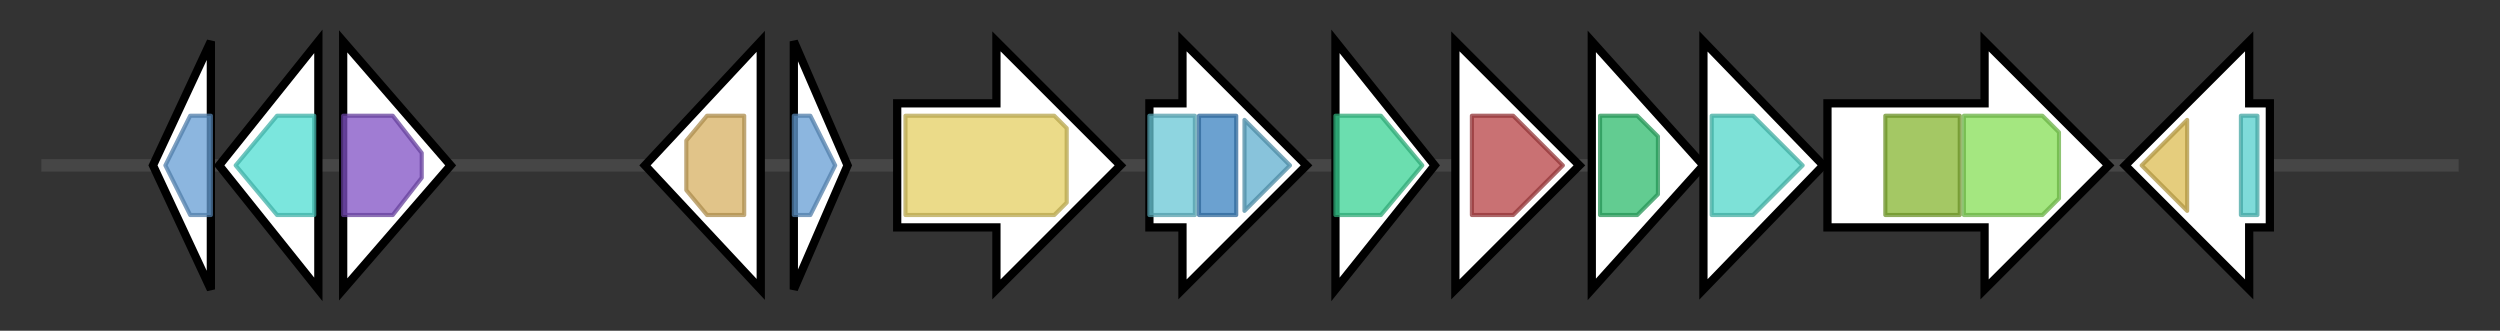 <svg version="1.1" baseProfile="full" xmlns="http://www.w3.org/2000/svg" width="604.667" height="80">
	<rect width="100%" height="100%" fill="#333333" stroke="none"/>
	<g>
		<line x1="10" y1="40.0" x2="594.667" y2="40.0" style="stroke:rgb(70,70,70); stroke-width:3 "/>
		<g>
			<title>chaK
ChaK protein</title>
			<polygon class="chaK
ChaK protein" points="37,40 51,10 51,70" fill="rgb(255,255,255)" fill-opacity="1.0" stroke="rgb(0,0,0)" stroke-width="2"  />
			<g>
				<title>SnoaL (PF07366)
"SnoaL-like polyketide cyclase"</title>
				<polygon class="PF07366" points="40,40 46,28 51,28 51,52 46,52" stroke-linejoin="round" width="13" height="24" fill="rgb(102,157,212)" stroke="rgb(81,125,169)" stroke-width="1" opacity="0.75" />
			</g>
		</g>
		<g>
			<title>chaL
ChaL protein</title>
			<polygon class="chaL
ChaL protein" points="53,40 77,10 77,70" fill="rgb(255,255,255)" fill-opacity="1.0" stroke="rgb(0,0,0)" stroke-width="2"  />
			<g>
				<title>adh_short_C2 (PF13561)
"Enoyl-(Acyl carrier protein) reductase"</title>
				<polygon class="PF13561" points="57,40 67,28 76,28 76,52 67,52" stroke-linejoin="round" width="23" height="24" fill="rgb(79,221,209)" stroke="rgb(63,176,167)" stroke-width="1" opacity="0.75" />
			</g>
		</g>
		<g>
			<title>chaZ
ChaZ protein</title>
			<polygon class="chaZ
ChaZ protein" points="83,10 109,40 83,70" fill="rgb(255,255,255)" fill-opacity="1.0" stroke="rgb(0,0,0)" stroke-width="2"  />
			<g>
				<title>adh_short (PF00106)
"short chain dehydrogenase"</title>
				<polygon class="PF00106" points="83,28 95,28 102,37 102,43 95,52 83,52" stroke-linejoin="round" width="19" height="24" fill="rgb(128,81,196)" stroke="rgb(102,64,156)" stroke-width="1" opacity="0.75" />
			</g>
		</g>
		<g>
			<title>chaI
ChaI protein</title>
			<polygon class="chaI
ChaI protein" points="156,40 184,10 184,70" fill="rgb(255,255,255)" fill-opacity="1.0" stroke="rgb(0,0,0)" stroke-width="2"  />
			<g>
				<title>Methyltransf_31 (PF13847)
"Methyltransferase domain"</title>
				<polygon class="PF13847" points="166,34 171,28 180,28 180,52 171,52 166,46" stroke-linejoin="round" width="14" height="24" fill="rgb(215,176,97)" stroke="rgb(172,140,77)" stroke-width="1" opacity="0.75" />
			</g>
		</g>
		<g>
			<title>chaJ
ChaJ protein</title>
			<polygon class="chaJ
ChaJ protein" points="192,10 205,40 192,70" fill="rgb(255,255,255)" fill-opacity="1.0" stroke="rgb(0,0,0)" stroke-width="2"  />
			<g>
				<title>SnoaL (PF07366)
"SnoaL-like polyketide cyclase"</title>
				<polygon class="PF07366" points="192,28 196,28 202,40 196,52 192,52" stroke-linejoin="round" width="12" height="24" fill="rgb(102,157,212)" stroke="rgb(81,125,169)" stroke-width="1" opacity="0.75" />
			</g>
		</g>
		<g>
			<title>chaT1
ChaT1 protein</title>
			<polygon class="chaT1
ChaT1 protein" points="217,25 241,25 241,10 271,40 241,70 241,55 217,55" fill="rgb(255,255,255)" fill-opacity="1.0" stroke="rgb(0,0,0)" stroke-width="2"  />
			<g>
				<title>MFS_1 (PF07690)
"Major Facilitator Superfamily"</title>
				<polygon class="PF07690" points="219,28 255,28 258,31 258,49 255,52 219,52" stroke-linejoin="round" width="39" height="24" fill="rgb(228,207,98)" stroke="rgb(182,165,78)" stroke-width="1" opacity="0.75" />
			</g>
		</g>
		<g>
			<title>chaO
ChaO protein</title>
			<polygon class="chaO
ChaO protein" points="278,25 286,25 286,10 316,40 286,70 286,55 278,55" fill="rgb(255,255,255)" fill-opacity="1.0" stroke="rgb(0,0,0)" stroke-width="2"  />
			<g>
				<title>Acyl-CoA_dh_N (PF02771)
"Acyl-CoA dehydrogenase, N-terminal domain"</title>
				<rect class="PF02771" x="278" y="28" stroke-linejoin="round" width="11" height="24" fill="rgb(104,198,213)" stroke="rgb(83,158,170)" stroke-width="1" opacity="0.75" />
			</g>
			<g>
				<title>Acyl-CoA_dh_M (PF02770)
"Acyl-CoA dehydrogenase, middle domain"</title>
				<rect class="PF02770" x="290" y="28" stroke-linejoin="round" width="9" height="24" fill="rgb(58,129,192)" stroke="rgb(46,103,153)" stroke-width="1" opacity="0.75" />
			</g>
			<g>
				<title>Acyl-CoA_dh_1 (PF00441)
"Acyl-CoA dehydrogenase, C-terminal domain"</title>
				<polygon class="PF00441" points="301,29 312,40 301,51" stroke-linejoin="round" width="14" height="24" fill="rgb(96,175,206)" stroke="rgb(76,139,164)" stroke-width="1" opacity="0.75" />
			</g>
		</g>
		<g>
			<title>chaQ
hypothetical protein</title>
			<polygon class="chaQ
hypothetical protein" points="323,10 347,40 323,70" fill="rgb(255,255,255)" fill-opacity="1.0" stroke="rgb(0,0,0)" stroke-width="2"  />
			<g>
				<title>SRAP (PF02586)
"SOS response associated peptidase (SRAP)"</title>
				<polygon class="PF02586" points="323,28 334,28 344,40 334,52 323,52" stroke-linejoin="round" width="23" height="24" fill="rgb(58,210,148)" stroke="rgb(46,168,118)" stroke-width="1" opacity="0.75" />
			</g>
		</g>
		<g>
			<title>chaT2
ChaT2 protein</title>
			<polygon class="chaT2
ChaT2 protein" points="352,25 352,25 352,10 382,40 352,70 352,55 352,55" fill="rgb(255,255,255)" fill-opacity="1.0" stroke="rgb(0,0,0)" stroke-width="2"  />
			<g>
				<title>ZnuA (PF01297)
"Zinc-uptake complex component A periplasmic"</title>
				<polygon class="PF01297" points="356,28 366,28 378,40 366,52 356,52" stroke-linejoin="round" width="26" height="24" fill="rgb(183,66,69)" stroke="rgb(146,52,55)" stroke-width="1" opacity="0.75" />
			</g>
		</g>
		<g>
			<title>chaT3
ChaT3 protein</title>
			<polygon class="chaT3
ChaT3 protein" points="385,10 412,40 385,70" fill="rgb(255,255,255)" fill-opacity="1.0" stroke="rgb(0,0,0)" stroke-width="2"  />
			<g>
				<title>ABC_tran (PF00005)
"ABC transporter"</title>
				<polygon class="PF00005" points="387,28 396,28 401,33 401,47 396,52 387,52" stroke-linejoin="round" width="14" height="24" fill="rgb(46,186,108)" stroke="rgb(36,148,86)" stroke-width="1" opacity="0.75" />
			</g>
		</g>
		<g>
			<title>chaT4
ChaT4 protein</title>
			<polygon class="chaT4
ChaT4 protein" points="412,10 441,40 412,70" fill="rgb(255,255,255)" fill-opacity="1.0" stroke="rgb(0,0,0)" stroke-width="2"  />
			<g>
				<title>ABC-3 (PF00950)
"ABC 3 transport family"</title>
				<polygon class="PF00950" points="414,28 424,28 436,40 424,52 414,52" stroke-linejoin="round" width="25" height="24" fill="rgb(82,215,201)" stroke="rgb(65,172,160)" stroke-width="1" opacity="0.75" />
			</g>
		</g>
		<g>
			<title>chaT5
ChaT5 protein</title>
			<polygon class="chaT5
ChaT5 protein" points="442,25 480,25 480,10 510,40 480,70 480,55 442,55" fill="rgb(255,255,255)" fill-opacity="1.0" stroke="rgb(0,0,0)" stroke-width="2"  />
			<g>
				<title>E1-E2_ATPase (PF00122)
"E1-E2 ATPase"</title>
				<rect class="PF00122" x="456" y="28" stroke-linejoin="round" width="18" height="24" fill="rgb(133,181,48)" stroke="rgb(106,144,38)" stroke-width="1" opacity="0.75" />
			</g>
			<g>
				<title>Hydrolase (PF00702)
"haloacid dehalogenase-like hydrolase"</title>
				<polygon class="PF00702" points="475,28 494,28 498,32 498,48 494,52 475,52" stroke-linejoin="round" width="23" height="24" fill="rgb(133,222,86)" stroke="rgb(106,177,68)" stroke-width="1" opacity="0.75" />
			</g>
		</g>
		<g>
			<title>chaR3
ChaR3 protein</title>
			<polygon class="chaR3
ChaR3 protein" points="549,25 544,25 544,10 514,40 544,70 544,55 549,55" fill="rgb(255,255,255)" fill-opacity="1.0" stroke="rgb(0,0,0)" stroke-width="2"  />
			<g>
				<title>Peripla_BP_3 (PF13377)
"Periplasmic binding protein-like domain"</title>
				<polygon class="PF13377" points="518,40 529,29 529,51" stroke-linejoin="round" width="15" height="24" fill="rgb(220,188,82)" stroke="rgb(176,150,65)" stroke-width="1" opacity="0.75" />
			</g>
			<g>
				<title>LacI (PF00356)
"Bacterial regulatory proteins, lacI family"</title>
				<rect class="PF00356" x="542" y="28" stroke-linejoin="round" width="4" height="24" fill="rgb(84,207,204)" stroke="rgb(67,165,163)" stroke-width="1" opacity="0.75" />
			</g>
		</g>
	</g>
</svg>
